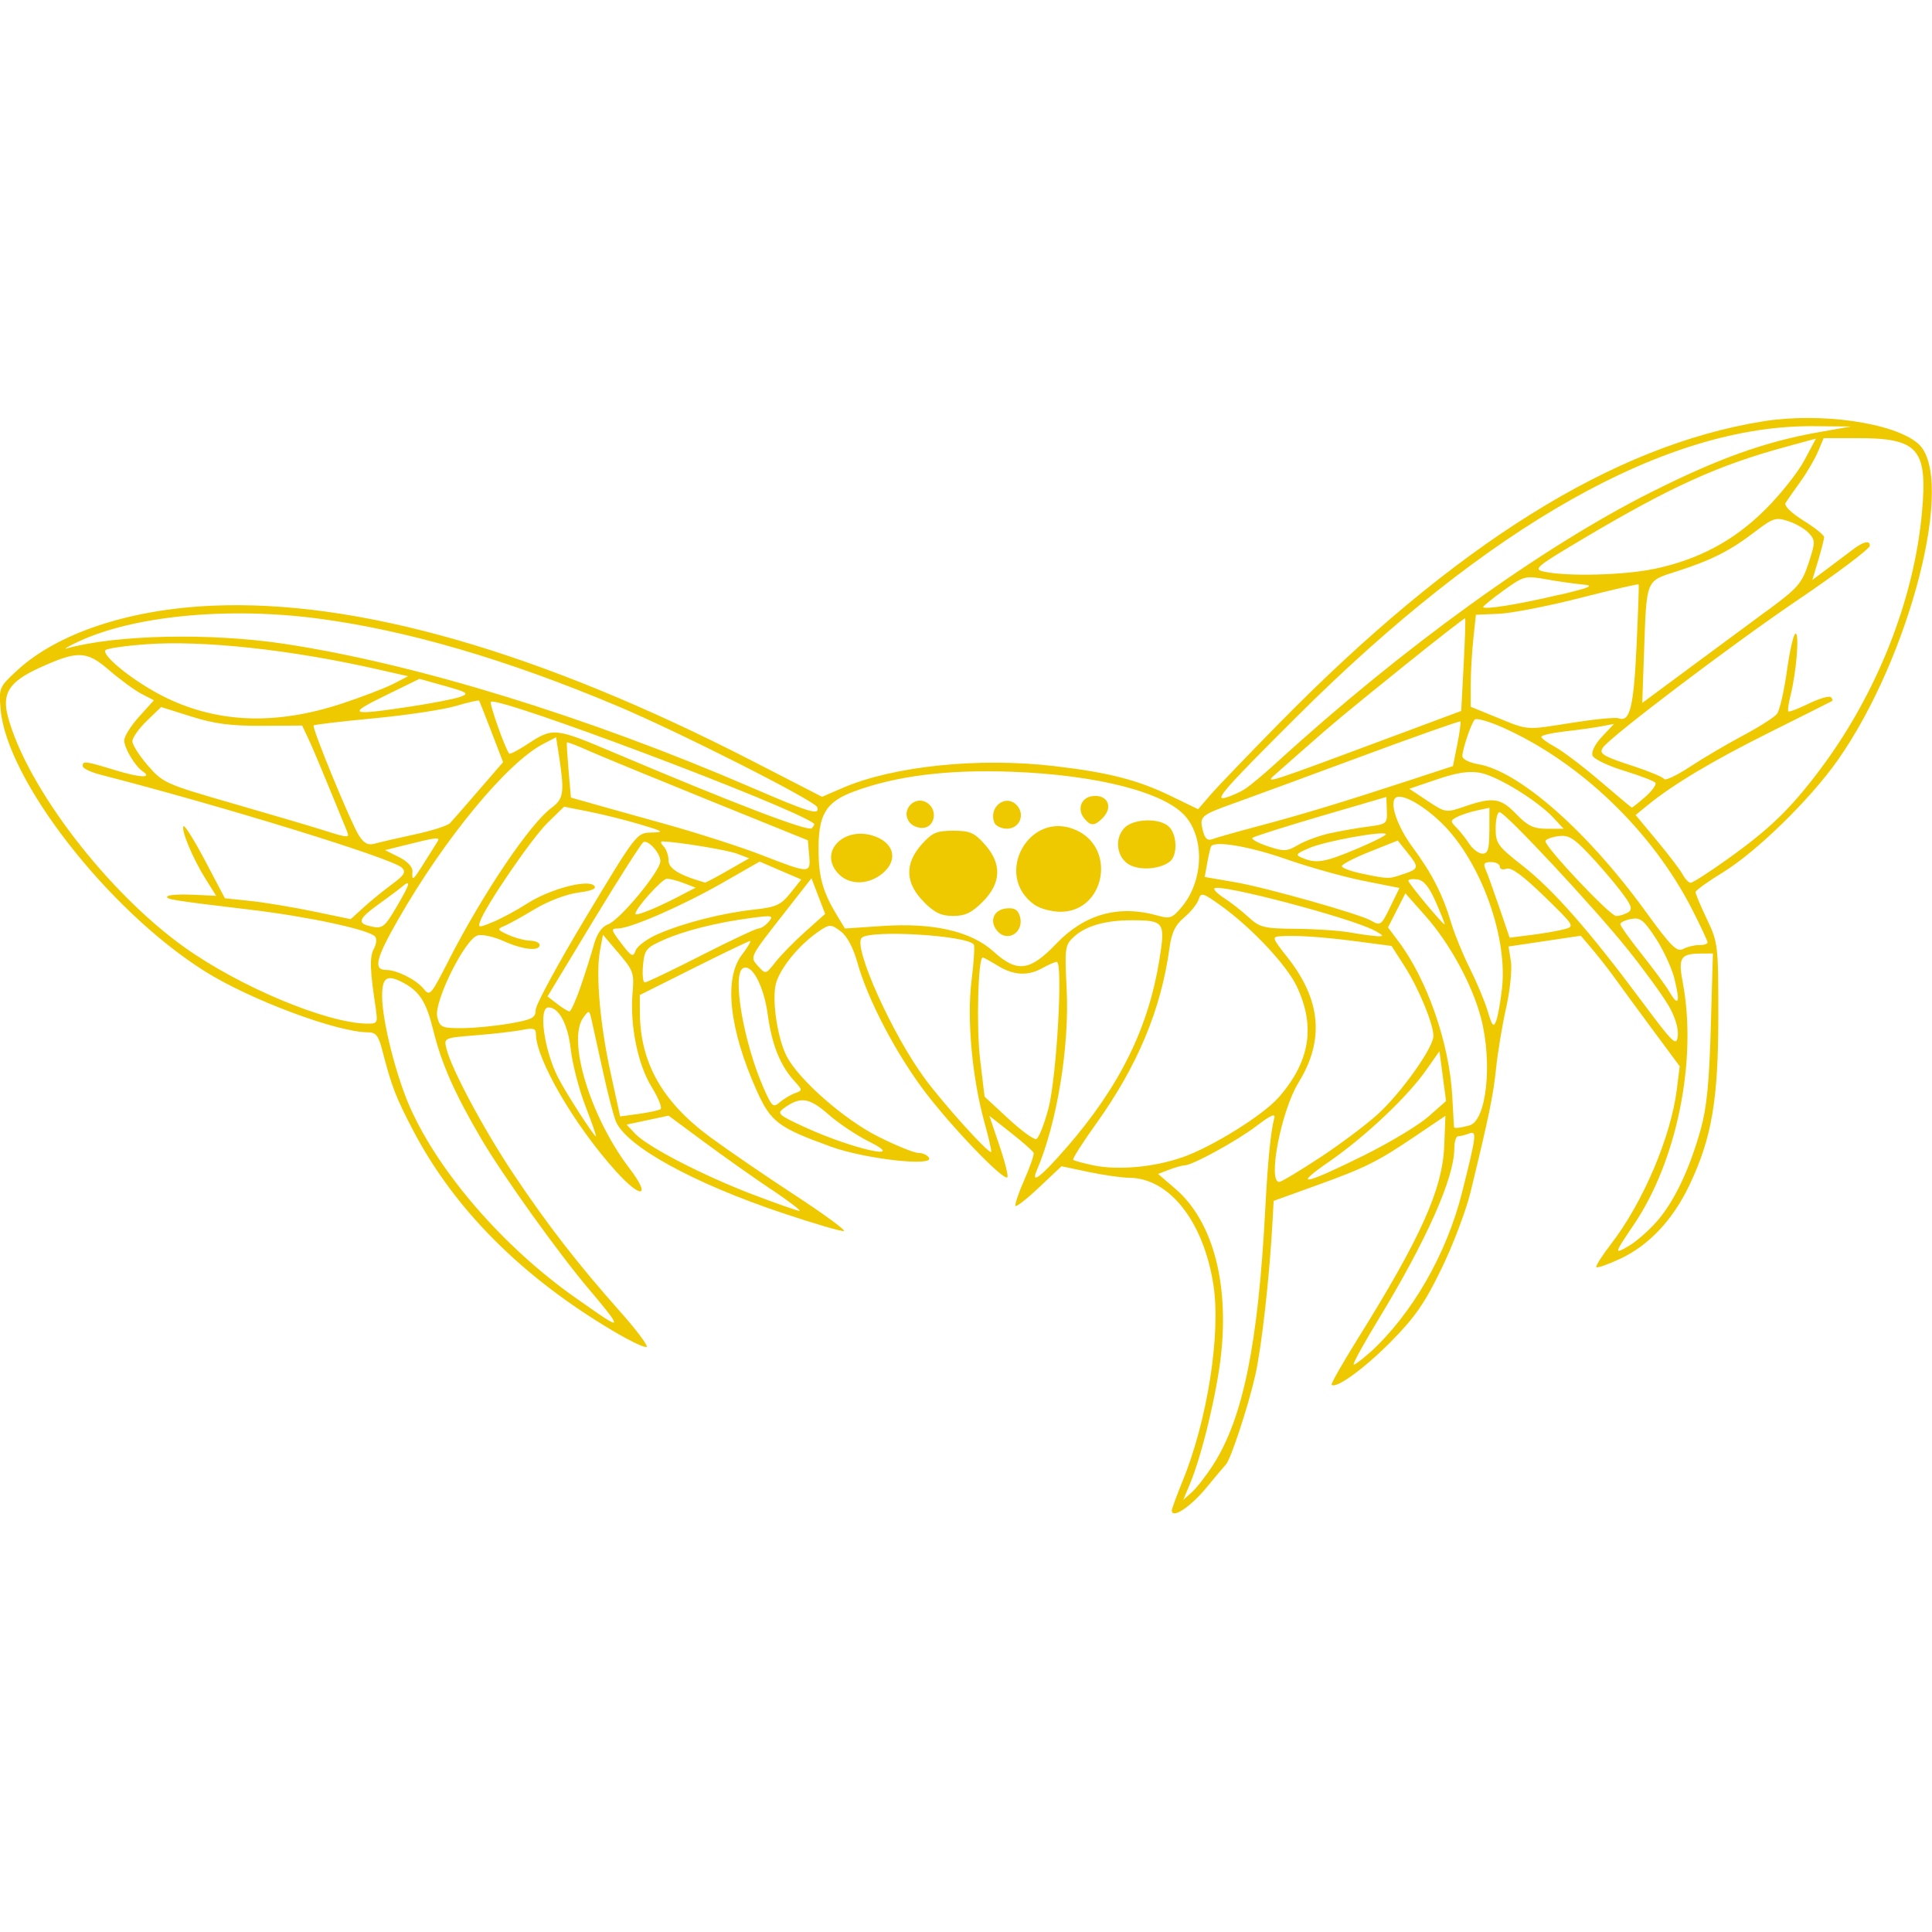 <svg style="fill: #efc900" enable-background="new 0 0 100 100" version="1.1" viewBox="0 0 100 100" xmlns="http://www.w3.org/2000/svg">
 <g transform="matrix(4.065 0 0 4.065 -133.48 -501.11)">
  <path d="m47.756 142.51c0-0.021 0.063-0.192 0.139-0.379 0.315-0.77 0.488-1.873 0.392-2.495-0.125-0.808-0.56-1.361-1.071-1.365-0.096-8e-4 -0.329-0.034-0.519-0.074l-0.344-0.073-0.281 0.265c-0.154 0.146-0.292 0.254-0.305 0.241-0.013-0.013 0.037-0.162 0.111-0.33 0.074-0.168 0.128-0.324 0.12-0.346-0.009-0.022-0.139-0.138-0.29-0.256l-0.274-0.216 0.128 0.378c0.071 0.208 0.116 0.39 0.101 0.405-0.048 0.049-0.708-0.637-1.055-1.096-0.367-0.487-0.723-1.169-0.854-1.637-0.054-0.193-0.132-0.339-0.214-0.4-0.119-0.089-0.139-0.09-0.257-0.013-0.275 0.18-0.543 0.514-0.575 0.718-0.037 0.232 0.036 0.675 0.146 0.888 0.153 0.297 0.734 0.806 1.163 1.021 0.229 0.115 0.46 0.209 0.514 0.209s0.114 0.027 0.134 0.061c0.071 0.116-0.815 0.016-1.248-0.141-0.672-0.243-0.766-0.314-0.946-0.715-0.35-0.783-0.42-1.424-0.189-1.727 0.074-0.097 0.122-0.177 0.105-0.177s-0.339 0.155-0.717 0.344l-0.687 0.344 0.001 0.225c0.004 0.636 0.284 1.133 0.891 1.581 0.222 0.164 0.708 0.497 1.08 0.74 0.372 0.243 0.654 0.45 0.627 0.459-0.027 9e-3 -0.376-0.093-0.776-0.227-1.149-0.384-2.009-0.859-2.131-1.177-0.031-0.08-0.106-0.372-0.166-0.649-0.061-0.277-0.124-0.562-0.14-0.635-0.029-0.128-0.032-0.129-0.105-0.03-0.21 0.287 0.091 1.27 0.588 1.921 0.281 0.368 0.152 0.396-0.172 0.037-0.529-0.585-1.02-1.429-1.02-1.752 0-0.067-0.035-0.077-0.172-0.049-0.095 0.019-0.358 0.05-0.586 0.068-0.413 0.033-0.414 0.033-0.381 0.17 0.062 0.257 0.476 1.032 0.858 1.603 0.426 0.638 0.816 1.141 1.358 1.751 0.201 0.226 0.351 0.426 0.334 0.444-0.018 0.018-0.205-0.071-0.417-0.196-1.166-0.689-2.026-1.549-2.553-2.552-0.224-0.426-0.28-0.572-0.398-1.032-0.047-0.182-0.081-0.225-0.178-0.225-0.396 0-1.508-0.416-2.085-0.78-1.228-0.775-2.52-2.435-2.596-3.334-0.023-0.272-0.018-0.283 0.208-0.492 0.513-0.475 1.425-0.779 2.48-0.826 1.853-0.083 4.175 0.584 6.889 1.979l0.883 0.454 0.264-0.114c0.647-0.278 1.73-0.39 2.694-0.277 0.692 0.081 1.065 0.177 1.49 0.384l0.34 0.165 0.155-0.18c0.085-0.099 0.48-0.51 0.877-0.914 2.249-2.287 4.254-3.538 6.162-3.845 0.73-0.117 1.662 0.016 1.972 0.282 0.489 0.421-0.095 2.72-1.026 4.039-0.352 0.498-1.03 1.16-1.459 1.423-0.19 0.116-0.346 0.229-0.347 0.25-9.6e-4 0.021 0.064 0.176 0.144 0.344 0.142 0.297 0.146 0.331 0.146 1.232 0 1.068-0.082 1.55-0.364 2.147-0.213 0.451-0.52 0.777-0.891 0.949-0.151 0.07-0.285 0.117-0.298 0.104-0.013-0.013 0.074-0.149 0.192-0.302 0.403-0.524 0.758-1.359 0.833-1.964l0.036-0.292-0.336-0.454c-0.185-0.249-0.4-0.543-0.478-0.652-0.078-0.109-0.21-0.279-0.293-0.377l-0.152-0.179-0.92 0.137 0.03 0.19c0.016 0.105-0.011 0.369-0.06 0.587-0.049 0.218-0.107 0.564-0.128 0.767-0.036 0.352-0.092 0.621-0.327 1.587-0.057 0.233-0.222 0.669-0.368 0.97-0.214 0.441-0.339 0.621-0.646 0.932-0.338 0.342-0.698 0.603-0.754 0.547-0.011-0.011 0.136-0.269 0.325-0.573 0.809-1.296 1.087-1.915 1.109-2.469l0.015-0.382-0.379 0.256c-0.489 0.331-0.639 0.405-1.279 0.636l-0.529 0.191-0.013 0.237c-0.038 0.72-0.139 1.621-0.222 1.988-0.09 0.396-0.314 1.075-0.374 1.133-0.015 0.015-0.128 0.149-0.251 0.298-0.198 0.24-0.436 0.397-0.436 0.288zm0.528-0.585c0.381-0.594 0.573-1.538 0.663-3.256 0.032-0.611 0.07-0.993 0.114-1.154 0.02-0.07-0.04-0.045-0.225 0.096-0.249 0.19-0.818 0.502-0.917 0.502-0.028 0-0.116 0.025-0.194 0.054l-0.143 0.055 0.217 0.186c0.471 0.403 0.686 1.178 0.586 2.109-0.053 0.491-0.243 1.282-0.396 1.65l-0.086 0.206 0.111-0.1c0.061-0.055 0.183-0.212 0.27-0.348zm1.994-1.427c0.537-0.489 0.978-1.255 1.175-2.041 0.185-0.737 0.191-0.788 0.088-0.749-0.049 0.019-0.112 0.034-0.138 0.034-0.027 0-0.049 0.072-0.049 0.16 0 0.37-0.356 1.171-0.971 2.181-0.19 0.313-0.33 0.568-0.309 0.567 0.02-8e-4 0.112-0.07 0.204-0.154zm-9.646-0.44c-0.021-0.036-0.151-0.197-0.287-0.357-0.381-0.446-1.11-1.463-1.385-1.933-0.337-0.576-0.501-0.947-0.607-1.376-0.088-0.359-0.173-0.492-0.379-0.603-0.209-0.112-0.272-0.073-0.272 0.168 5.2e-4 0.32 0.182 1.036 0.366 1.441 0.375 0.827 1.19 1.762 2.089 2.396 0.49 0.346 0.539 0.373 0.476 0.265zm13.3-1.23c0.22-0.251 0.413-0.654 0.557-1.164 0.079-0.28 0.111-0.599 0.131-1.31l0.027-0.939-0.152 8e-4c-0.26 2e-3 -0.292 0.051-0.232 0.367 0.187 0.985-0.073 2.273-0.621 3.082-0.254 0.376-0.257 0.385-0.069 0.276 0.095-0.055 0.256-0.195 0.358-0.312zm-11.278-0.41c-0.227-0.153-0.614-0.426-0.859-0.608l-0.446-0.33-0.267 0.057-0.267 0.057 0.109 0.116c0.157 0.167 0.866 0.533 1.498 0.774 0.299 0.114 0.567 0.208 0.595 0.209 0.028 8e-4 -0.135-0.123-0.362-0.276zm6.986-0.402c0.258-0.17 0.59-0.418 0.737-0.552 0.299-0.271 0.711-0.849 0.711-0.999 0-0.154-0.188-0.608-0.368-0.888l-0.165-0.258-0.434-0.057c-0.443-0.058-0.763-0.08-0.978-0.067-0.115 7e-3 -0.11 0.02 0.088 0.271 0.427 0.541 0.472 1.054 0.14 1.592-0.22 0.357-0.397 1.266-0.246 1.266 0.026 0 0.258-0.139 0.516-0.309zm0.575-0.036c0.32-0.159 0.684-0.378 0.808-0.487l0.226-0.199-0.084-0.635-0.167 0.238c-0.24 0.343-0.776 0.849-1.234 1.166-0.48 0.332-0.331 0.304 0.45-0.082zm-3.797-0.095c0.673-0.775 1.041-1.518 1.181-2.391 0.077-0.479 0.062-0.501-0.348-0.502-0.337-8e-4 -0.593 0.072-0.743 0.213-0.111 0.104-0.116 0.142-0.09 0.655 0.038 0.741-0.123 1.718-0.381 2.319-0.079 0.184 0.057 0.079 0.381-0.295zm1.473 0.126c0.381-0.134 1.026-0.535 1.226-0.763 0.4-0.456 0.473-0.905 0.23-1.416-0.13-0.272-0.572-0.743-0.961-1.023-0.235-0.169-0.257-0.175-0.287-0.082-0.018 0.056-0.1 0.159-0.184 0.229-0.114 0.096-0.16 0.192-0.187 0.386-0.106 0.784-0.407 1.504-0.934 2.24-0.173 0.241-0.305 0.449-0.293 0.46 0.012 0.012 0.126 0.043 0.254 0.07 0.315 0.066 0.776 0.025 1.136-0.102zm-3.992-0.202c-0.156-0.078-0.389-0.234-0.517-0.347-0.243-0.214-0.356-0.229-0.567-0.075-0.089 0.065-0.066 0.086 0.265 0.238 0.608 0.28 1.339 0.444 0.82 0.184zm1.473-0.241c-0.158-0.568-0.226-1.32-0.165-1.807 0.029-0.232 0.042-0.438 0.03-0.458-0.073-0.118-1.321-0.194-1.429-0.087-0.112 0.112 0.386 1.223 0.801 1.787 0.245 0.333 0.819 0.968 0.848 0.939 0.008-8e-3 -0.03-0.176-0.085-0.373zm0.813-0.173c0.105-0.395 0.19-1.876 0.107-1.873-0.025 8e-4 -0.106 0.036-0.179 0.077-0.185 0.105-0.367 0.097-0.57-0.027-0.095-0.058-0.182-0.106-0.193-0.106-0.06 0-0.083 0.888-0.034 1.296l0.057 0.476 0.301 0.279c0.165 0.153 0.326 0.271 0.357 0.261 0.031-0.01 0.1-0.183 0.154-0.385zm-5.894-0.036c-0.082-0.211-0.166-0.536-0.187-0.722-0.036-0.32-0.15-0.535-0.284-0.535-0.132 0-0.055 0.549 0.126 0.9 0.103 0.2 0.452 0.741 0.478 0.741 0.009 0-0.051-0.173-0.133-0.384zm11.256 0.245c0.217-0.058 0.296-0.795 0.147-1.367-0.11-0.422-0.396-0.948-0.706-1.298l-0.257-0.29-0.221 0.434 0.134 0.179c0.366 0.488 0.647 1.297 0.684 1.969 0.012 0.209 0.022 0.386 0.022 0.393 0.002 0.021 0.071 0.014 0.196-0.019zm-10.301-0.206c0.025-0.015-0.025-0.142-0.111-0.281-0.178-0.287-0.28-0.79-0.244-1.203 0.022-0.248 9e-3 -0.284-0.177-0.502l-0.2-0.235-0.038 0.202c-0.056 0.298 3.2e-4 0.942 0.137 1.563l0.12 0.548 0.234-0.032c0.129-0.018 0.254-0.045 0.28-0.06zm1.713-0.204c0.098-0.035 0.098-0.039-7e-3 -0.154-0.183-0.2-0.287-0.462-0.341-0.853-0.05-0.366-0.205-0.651-0.316-0.583-0.139 0.086 0.012 0.954 0.267 1.53 0.103 0.233 0.12 0.248 0.204 0.175 0.051-0.043 0.137-0.095 0.193-0.115zm11.118-1.123c-0.077-0.131-0.305-0.445-0.508-0.699-0.432-0.54-1.568-1.757-1.639-1.757-0.027 0-0.049 0.093-0.049 0.207 0 0.191 0.025 0.227 0.342 0.475 0.39 0.306 0.843 0.82 1.502 1.705 0.423 0.568 0.459 0.603 0.475 0.46 0.01-0.095-0.036-0.244-0.122-0.391zm-14.755 0.237c0.292-0.051 0.335-0.073 0.335-0.175 0-0.064 0.289-0.597 0.643-1.185 0.642-1.067 0.643-1.069 0.833-1.073 0.17-4e-3 0.153-0.015-0.154-0.106-0.189-0.056-0.482-0.129-0.652-0.162l-0.308-0.061-0.211 0.206c-0.199 0.194-0.784 1.048-0.857 1.251-0.031 0.087-0.021 0.087 0.163 0.011 0.108-0.045 0.305-0.151 0.437-0.236 0.283-0.182 0.766-0.311 0.85-0.227 0.038 0.038-0.025 0.066-0.204 0.089-0.149 0.02-0.382 0.109-0.551 0.21-0.161 0.097-0.337 0.195-0.393 0.217-0.09 0.037-0.084 0.049 0.058 0.112 0.087 0.039 0.212 0.072 0.278 0.073 0.065 2e-3 0.119 0.026 0.119 0.055 0 0.084-0.218 0.06-0.46-0.05-0.122-0.055-0.27-0.088-0.329-0.072-0.161 0.042-0.562 0.85-0.515 1.038 0.033 0.132 0.056 0.143 0.308 0.143 0.15 0 0.423-0.026 0.608-0.058zm12.64-0.454c0.068-0.621-0.237-1.513-0.691-2.018-0.236-0.262-0.565-0.465-0.659-0.407-0.091 0.056 0.013 0.366 0.213 0.636 0.241 0.324 0.384 0.604 0.488 0.956 0.044 0.147 0.151 0.409 0.238 0.582s0.19 0.418 0.228 0.545c0.058 0.194 0.075 0.213 0.109 0.123 0.022-0.059 0.055-0.246 0.074-0.416zm-14.337 0.287c-0.079-0.514-0.085-0.679-0.029-0.784 0.035-0.065 0.041-0.133 0.014-0.16-0.089-0.088-0.852-0.252-1.583-0.339-1.006-0.12-1.094-0.134-1.057-0.172 0.018-0.018 0.165-0.027 0.326-0.019l0.293 0.014-0.135-0.215c-0.161-0.256-0.319-0.633-0.28-0.672 0.015-0.015 0.14 0.185 0.277 0.445l0.249 0.473 0.325 0.034c0.179 0.019 0.539 0.079 0.801 0.133l0.476 0.099 0.159-0.145c0.087-0.08 0.249-0.212 0.36-0.294 0.165-0.122 0.189-0.161 0.132-0.217-0.119-0.117-2.265-0.779-3.839-1.184-0.124-0.032-0.225-0.081-0.225-0.109 0-0.069 0.029-0.066 0.421 0.054 0.314 0.096 0.474 0.101 0.342 0.012-0.096-0.065-0.234-0.296-0.234-0.392 0-0.052 0.085-0.188 0.189-0.303l0.189-0.209-0.158-0.082c-0.087-0.045-0.271-0.18-0.41-0.3-0.29-0.251-0.401-0.254-0.892-0.03-0.384 0.176-0.478 0.324-0.398 0.623 0.241 0.896 1.266 2.234 2.247 2.934 0.704 0.502 1.799 0.961 2.317 0.972 0.137 3e-3 0.146-9e-3 0.121-0.169zm2.6-0.291c0.058-0.167 0.134-0.407 0.169-0.532 0.043-0.157 0.102-0.242 0.187-0.275 0.151-0.057 0.664-0.678 0.664-0.803 0-0.1-0.148-0.269-0.214-0.245-0.023 9e-3 -0.308 0.455-0.633 0.991l-0.59 0.976 0.123 0.095c0.068 0.052 0.138 0.095 0.156 0.096 0.018 4e-4 0.08-0.136 0.138-0.303zm13.935-0.104c-0.034-0.139-0.143-0.375-0.241-0.525-0.153-0.233-0.198-0.268-0.315-0.245-0.075 0.014-0.136 0.044-0.136 0.066s0.121 0.191 0.268 0.376 0.307 0.401 0.354 0.481c0.119 0.201 0.143 0.147 0.069-0.153zm-15.606-0.253c0.439-0.854 1.03-1.729 1.305-1.933 0.16-0.118 0.169-0.194 0.085-0.726l-0.027-0.172-0.162 0.084c-0.459 0.237-1.252 1.196-1.846 2.232-0.288 0.503-0.323 0.647-0.154 0.647 0.134 0 0.378 0.122 0.473 0.237 0.083 0.101 0.089 0.095 0.327-0.369zm3.211-0.053c0.371-0.189 0.701-0.344 0.732-0.344s0.089-0.039 0.128-0.086c0.065-0.078 0.045-0.083-0.218-0.048-0.441 0.058-0.851 0.161-1.12 0.28-0.224 0.099-0.244 0.124-0.263 0.325-0.011 0.12-0.001 0.217 0.023 0.217 0.024 0 0.347-0.155 0.719-0.344zm1.324-0.302 0.254-0.227-0.174-0.454-0.341 0.436c-0.454 0.58-0.446 0.564-0.336 0.686 0.093 0.103 0.096 0.102 0.218-0.054 0.068-0.087 0.238-0.261 0.378-0.386zm3.2 0.149c0.361-0.375 0.797-0.495 1.29-0.354 0.153 0.044 0.184 0.033 0.303-0.108 0.273-0.325 0.298-0.86 0.053-1.151-0.261-0.31-1.124-0.533-2.22-0.573-0.817-0.03-1.474 0.053-2.012 0.254-0.357 0.134-0.451 0.297-0.444 0.774 0.004 0.321 0.06 0.512 0.232 0.796l0.104 0.172 0.478-0.032c0.645-0.044 1.128 0.067 1.412 0.324 0.303 0.274 0.463 0.254 0.804-0.101zm-0.757-0.162c-0.101-0.122-0.044-0.265 0.113-0.283 0.105-0.012 0.15 0.012 0.176 0.095 0.065 0.204-0.156 0.348-0.289 0.188zm-0.933-0.368c-0.238-0.238-0.246-0.485-0.026-0.732 0.133-0.148 0.189-0.173 0.401-0.173s0.269 0.025 0.401 0.173c0.221 0.247 0.212 0.494-0.026 0.732-0.14 0.14-0.224 0.18-0.376 0.18s-0.236-0.04-0.376-0.18zm1.414 0.041c-0.544-0.381-0.062-1.232 0.538-0.948 0.507 0.241 0.346 1.034-0.21 1.034-0.112 0-0.259-0.039-0.327-0.086zm-2.493-0.39c-0.284-0.284 0.077-0.642 0.48-0.475 0.228 0.095 0.264 0.299 0.08 0.457-0.176 0.151-0.419 0.159-0.561 0.017zm3.704-0.119c-0.165-0.086-0.204-0.326-0.075-0.468 0.114-0.126 0.456-0.136 0.574-0.018 0.102 0.102 0.109 0.359 0.012 0.439-0.117 0.097-0.37 0.12-0.511 0.047zm-2.802-0.539c-0.134-0.161 0.077-0.373 0.239-0.239 0.113 0.094 0.075 0.285-0.061 0.304-0.061 9e-3 -0.141-0.021-0.178-0.065zm1.075-3e-3c-0.075-0.194 0.14-0.366 0.281-0.225 0.118 0.118 0.044 0.304-0.121 0.304-0.072 0-0.144-0.036-0.161-0.079zm1.147-0.05c-0.096-0.115-0.044-0.265 0.098-0.285 0.196-0.028 0.275 0.137 0.134 0.279-0.103 0.103-0.151 0.104-0.232 6e-3zm-5.418 1.466c0.331-0.142 0.807-0.262 1.213-0.307 0.28-0.031 0.34-0.058 0.461-0.209l0.139-0.174-0.53-0.228-0.468 0.268c-0.513 0.294-1.178 0.584-1.337 0.584-0.092 0-0.087 0.018 0.044 0.19 0.131 0.171 0.149 0.18 0.183 0.088 0.021-0.056 0.153-0.152 0.294-0.212zm13.244 0.146c0.06 0 0.109-0.015 0.109-0.034s-0.086-0.203-0.191-0.41c-0.51-1.005-1.434-1.893-2.428-2.332-0.17-0.075-0.326-0.119-0.346-0.096-0.047 0.053-0.157 0.38-0.157 0.467 0 0.037 0.091 0.082 0.202 0.101 0.519 0.088 1.387 0.85 2.123 1.864 0.33 0.455 0.406 0.532 0.485 0.489 0.052-0.028 0.143-0.05 0.203-0.05zm-4.128-0.184c-0.293-0.16-1.977-0.604-2.042-0.539-0.015 0.015 0.041 0.07 0.123 0.123 0.083 0.053 0.222 0.162 0.309 0.242 0.146 0.134 0.194 0.146 0.609 0.15 0.247 2e-3 0.557 0.023 0.688 0.047 0.131 0.023 0.286 0.044 0.344 0.047 0.089 4e-3 0.085-7e-3 -0.031-0.07zm2.41-0.018c0.139-0.037 0.136-0.042-0.254-0.421-0.271-0.263-0.421-0.373-0.479-0.35-0.047 0.018-0.085 6e-3 -0.085-0.026 0-0.032-0.05-0.059-0.112-0.059-0.087 0-0.102 0.021-0.07 0.093 0.023 0.051 0.101 0.267 0.174 0.481l0.133 0.389 0.276-0.035c0.152-0.019 0.339-0.051 0.417-0.072zm-14.857-0.301c0.167-0.285 0.18-0.344 0.053-0.235-0.035 0.03-0.165 0.127-0.289 0.216-0.245 0.176-0.275 0.237-0.132 0.275 0.179 0.047 0.2 0.032 0.368-0.256zm12.648 7e-3 0.113-0.232-0.458-0.091c-0.252-0.05-0.697-0.175-0.988-0.277-0.449-0.157-0.891-0.235-0.95-0.166-0.009 0.01-0.031 0.103-0.05 0.206l-0.034 0.188 0.384 0.066c0.388 0.066 1.587 0.405 1.733 0.489 0.122 0.07 0.13 0.065 0.25-0.183zm0.579-0.046c-0.086-0.197-0.155-0.283-0.237-0.295-0.064-9e-3 -0.116-2e-3 -0.116 0.017 0 0.032 0.436 0.556 0.462 0.556 0.007 2e-5 -0.042-0.125-0.109-0.278zm-9.64-0.08 0.212-0.11-0.149-0.057c-0.082-0.032-0.179-0.057-0.216-0.057-0.062 0-0.402 0.379-0.402 0.447 0 0.035 0.252-0.066 0.556-0.223zm12.087 0.203c0.06-0.038 0.041-0.091-0.102-0.277-0.097-0.126-0.28-0.339-0.407-0.472-0.194-0.203-0.256-0.238-0.388-0.219-0.086 0.013-0.157 0.041-0.157 0.063 0 0.082 0.823 0.953 0.9 0.953 0.044-4e-4 0.113-0.022 0.154-0.048zm-11.466-0.531 0.273-0.156-0.154-0.058c-0.125-0.048-0.747-0.15-0.95-0.157-0.028-8e-4 -0.022 0.027 0.013 0.062 0.035 0.035 0.064 0.116 0.064 0.181 0 0.104 0.146 0.192 0.465 0.281 0.008 2e-3 0.138-0.066 0.288-0.152zm12.722-0.14c0.544-0.387 0.811-0.646 1.19-1.151 0.72-0.961 1.194-2.158 1.294-3.271 0.073-0.808-0.046-0.944-0.821-0.944h-0.431l-0.072 0.172c-0.04 0.095-0.141 0.267-0.225 0.384-0.084 0.116-0.169 0.238-0.188 0.271-0.021 0.035 0.073 0.126 0.228 0.223 0.145 0.09 0.263 0.185 0.263 0.21 0 0.026-0.034 0.159-0.075 0.296l-0.075 0.25 0.194-0.145c0.107-0.08 0.251-0.188 0.32-0.241 0.137-0.104 0.218-0.123 0.218-0.05 0 0.038-0.412 0.349-0.919 0.692-0.83 0.562-2.387 1.741-2.479 1.878-0.054 0.079-0.006 0.108 0.394 0.239 0.196 0.064 0.369 0.137 0.384 0.161 0.015 0.025 0.164-0.046 0.331-0.156s0.471-0.289 0.674-0.397c0.204-0.108 0.398-0.232 0.433-0.276 0.034-0.044 0.091-0.292 0.127-0.551s0.085-0.472 0.11-0.472c0.05 0 0.009 0.5-0.065 0.791-0.025 0.1-0.038 0.191-0.028 0.201 0.01 0.01 0.128-0.035 0.262-0.1 0.134-0.065 0.26-0.102 0.28-0.082 0.02 0.02 0.027 0.042 0.014 0.05-0.012 7e-3 -0.367 0.186-0.789 0.396-0.737 0.368-1.227 0.661-1.557 0.929l-0.154 0.126 0.272 0.327c0.15 0.18 0.298 0.374 0.328 0.432 0.031 0.057 0.076 0.104 0.101 0.104s0.233-0.133 0.461-0.296zm-16.59 0.045c0.068-0.109 0.143-0.229 0.168-0.267 0.046-0.071 0.012-0.067-0.459 0.051l-0.205 0.051 0.178 0.089c0.108 0.054 0.175 0.126 0.171 0.182-0.01 0.131 0.007 0.118 0.147-0.106zm12.473 0.14c0.199-0.069 0.201-0.084 0.046-0.277l-0.12-0.15-0.356 0.142c-0.196 0.078-0.356 0.161-0.356 0.184 0 0.023 0.113 0.065 0.251 0.094 0.346 0.072 0.347 0.072 0.534 6e-3zm-7.569-0.239-0.016-0.191-1.27-0.514c-0.699-0.283-1.387-0.566-1.53-0.63s-0.263-0.11-0.268-0.102c-0.005 8e-3 5e-3 0.169 0.021 0.358l0.03 0.344 0.212 0.06c0.116 0.033 0.557 0.157 0.979 0.274s0.982 0.298 1.244 0.4c0.609 0.237 0.619 0.237 0.599 8e-4zm6.971-0.081c0.218-0.092 0.386-0.177 0.373-0.19-0.042-0.042-0.776 0.092-0.975 0.178-0.174 0.075-0.183 0.088-0.088 0.127 0.179 0.074 0.279 0.057 0.69-0.115zm-0.346-0.198c0.131-0.029 0.35-0.068 0.488-0.086 0.242-0.031 0.249-0.037 0.243-0.205l-0.006-0.173-0.837 0.245c-0.46 0.135-0.851 0.259-0.868 0.276-0.017 0.017 0.071 0.066 0.196 0.107 0.206 0.069 0.243 0.067 0.387-0.018 0.088-0.051 0.267-0.117 0.398-0.147zm2.037-0.034v-0.292l-0.159 0.034c-0.087 0.019-0.201 0.056-0.253 0.083-0.086 0.045-0.087 0.056-0.01 0.133 0.046 0.046 0.121 0.14 0.166 0.209 0.045 0.069 0.121 0.125 0.168 0.125 0.07-1e-4 0.087-0.057 0.087-0.292zm-13.683 0.047c0.216-0.046 0.419-0.111 0.45-0.145 0.031-0.033 0.196-0.221 0.365-0.418l0.309-0.357-0.147-0.383c-0.081-0.211-0.152-0.391-0.158-0.4-0.006-9e-3 -0.142 0.022-0.302 0.069-0.16 0.047-0.629 0.117-1.04 0.156-0.412 0.039-0.756 0.08-0.765 0.09-0.025 0.029 0.477 1.249 0.577 1.403 0.066 0.101 0.117 0.127 0.203 0.102 0.063-0.018 0.292-0.07 0.508-0.117zm10.743-0.106c0.557-0.148 1.077-0.306 1.914-0.58l0.562-0.184 0.055-0.276c0.03-0.152 0.048-0.283 0.039-0.292-0.009-9e-3 -0.572 0.19-1.252 0.442-0.68 0.252-1.403 0.518-1.607 0.591-0.449 0.16-0.465 0.174-0.42 0.355 0.026 0.104 0.059 0.134 0.122 0.11 0.047-0.018 0.311-0.093 0.586-0.166zm-11.603 0.074c-0.015-0.036-0.115-0.28-0.222-0.542-0.107-0.262-0.229-0.552-0.273-0.644l-0.079-0.168-0.514 3e-3c-0.395 2e-3 -0.603-0.025-0.898-0.118l-0.384-0.121-0.183 0.177c-0.101 0.098-0.183 0.214-0.183 0.259 7.9e-5 0.045 0.089 0.185 0.198 0.31 0.192 0.221 0.226 0.236 1.098 0.487 0.495 0.143 1.007 0.294 1.138 0.336 0.307 0.098 0.335 0.1 0.301 0.021zm5.94-0.108c-0.292-0.22-4.032-1.629-4.112-1.548-0.021 0.021 0.181 0.592 0.234 0.659 0.009 0.011 0.106-0.038 0.216-0.11 0.347-0.227 0.352-0.227 1.147 0.11 1.512 0.64 2.44 0.995 2.489 0.951 0.027-0.025 0.039-0.053 0.026-0.062zm9.419-0.071c-0.198-0.215-0.712-0.532-0.932-0.573-0.144-0.027-0.294-4e-3 -0.551 0.083l-0.353 0.12 0.232 0.154c0.232 0.153 0.233 0.154 0.48 0.069 0.356-0.121 0.451-0.107 0.652 0.101 0.146 0.151 0.219 0.185 0.39 0.185h0.211zm-9.375-0.136c-0.027-0.081-1.764-0.96-2.549-1.29-1.404-0.591-2.673-0.962-3.802-1.111-1.151-0.152-2.352-0.037-3.056 0.293-0.131 0.061-0.198 0.101-0.149 0.087 0.627-0.175 1.828-0.201 2.768-0.059 1.665 0.251 3.857 0.925 5.952 1.83 0.741 0.32 0.872 0.36 0.836 0.251zm10.542-0.129c0.086-0.077 0.146-0.158 0.132-0.18-0.014-0.022-0.193-0.091-0.398-0.154-0.205-0.062-0.387-0.149-0.404-0.194-0.018-0.047 0.032-0.147 0.122-0.242l0.152-0.161-0.159 0.03c-0.087 0.017-0.296 0.046-0.463 0.065-0.167 0.019-0.304 0.05-0.304 0.069s0.079 0.077 0.175 0.129c0.096 0.052 0.352 0.246 0.569 0.431 0.217 0.186 0.4 0.339 0.408 0.341 0.007 2e-3 0.084-0.059 0.171-0.136zm-5.098-0.101c0.062-0.039 0.241-0.188 0.397-0.33 1.608-1.47 3.38-2.749 4.78-3.452 0.853-0.428 1.444-0.64 2.118-0.76l0.423-0.075-0.476-4e-3c-1.868-0.016-4.128 1.255-6.583 3.702-0.911 0.908-1.055 1.071-0.905 1.029 0.073-0.021 0.183-0.07 0.246-0.109zm1.956-0.697 0.8-0.298 0.031-0.584c0.017-0.321 0.026-0.589 0.019-0.596-0.006-6e-3 -0.357 0.267-0.779 0.607-0.809 0.653-0.873 0.707-1.254 1.042-0.132 0.116-0.302 0.266-0.378 0.333-0.155 0.136-0.147 0.133 1.561-0.504zm2.225-0.149c0.28-0.045 0.54-0.07 0.578-0.056 0.144 0.055 0.192-0.135 0.229-0.906 0.02-0.43 0.033-0.789 0.027-0.798-0.005-9e-3 -0.342 0.069-0.749 0.173-0.406 0.104-0.871 0.194-1.031 0.201l-0.292 0.012-0.033 0.312c-0.018 0.172-0.033 0.435-0.033 0.586v0.274l0.331 0.135c0.411 0.168 0.363 0.164 0.974 0.066zm-15.683-0.241c0.255-0.084 0.551-0.197 0.657-0.251l0.192-0.099-0.392-0.089c-1.107-0.251-2.224-0.371-2.947-0.318-0.27 0.02-0.502 0.054-0.516 0.076-0.047 0.077 0.414 0.435 0.79 0.613 0.665 0.316 1.392 0.338 2.216 0.068zm0.885 0.035c0.276-0.042 0.56-0.097 0.63-0.123 0.113-0.042 0.092-0.057-0.197-0.138l-0.324-0.091-0.438 0.214c-0.493 0.241-0.455 0.257 0.33 0.138zm17.251-1.207c0.41-0.301 0.458-0.356 0.544-0.616 0.088-0.265 0.088-0.291 0.007-0.382-0.048-0.053-0.166-0.123-0.262-0.154-0.161-0.053-0.194-0.043-0.425 0.133-0.318 0.243-0.55 0.361-0.99 0.503-0.41 0.132-0.39 0.084-0.425 1.064l-0.022 0.614 0.562-0.416c0.309-0.229 0.764-0.565 1.011-0.747zm-2.619-0.216c0.389-0.093 0.442-0.116 0.291-0.13-0.102-9e-3 -0.311-0.038-0.465-0.066-0.271-0.048-0.288-0.043-0.542 0.139-0.144 0.104-0.263 0.2-0.263 0.213 0 0.04 0.464-0.035 0.979-0.158zm1.196-0.328c0.572-0.12 1.023-0.362 1.424-0.764 0.19-0.19 0.411-0.469 0.491-0.621l0.147-0.275-0.385 0.105c-0.856 0.233-1.457 0.505-2.549 1.152-0.634 0.376-0.671 0.406-0.529 0.437 0.291 0.064 1.021 0.046 1.402-0.035z" stroke-width=".053"/>
 </g>
</svg>
